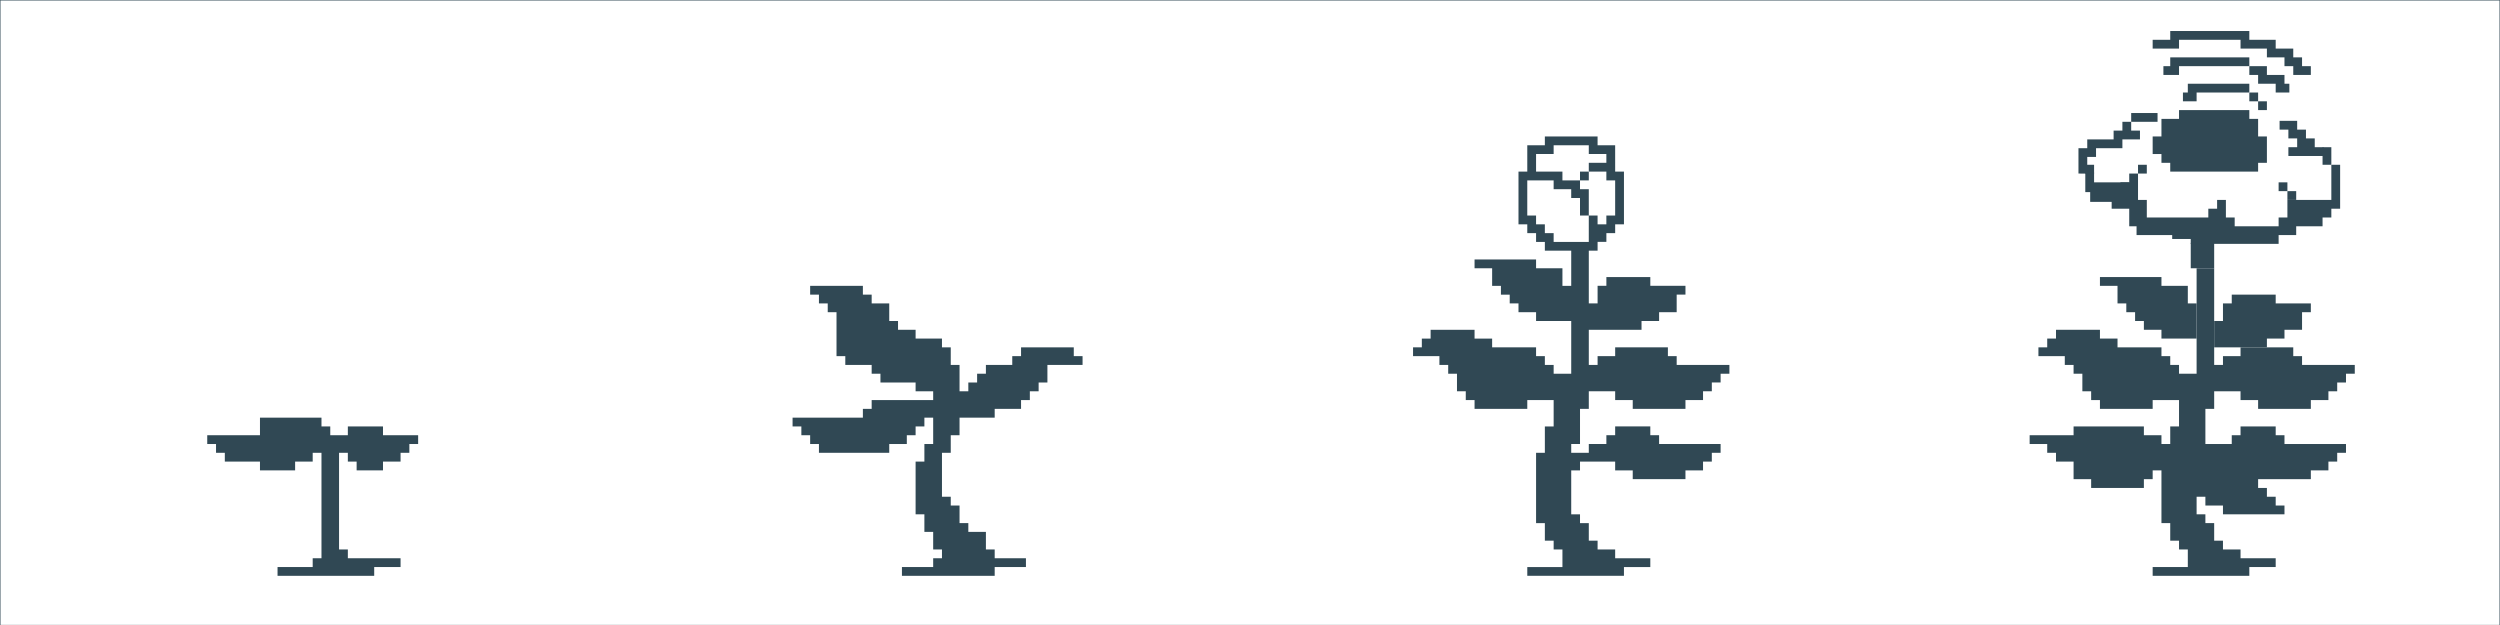 <svg xmlns="http://www.w3.org/2000/svg" viewBox="0 0 1280.25 320.25"><g id="Layer_2" data-name="Layer 2"><g id="Layer_5" data-name="Layer 5"><polygon points="205.13 222.88 200.63 222.88 196.13 222.88 196.13 218.38 191.63 218.38 187.13 218.38 182.63 218.38 178.13 218.38 178.13 222.88 173.63 222.88 169.13 222.88 169.13 218.38 164.63 218.38 164.63 213.88 160.13 213.88 155.63 213.88 151.13 213.88 146.63 213.88 142.13 213.88 137.63 213.88 133.13 213.88 133.13 218.38 133.13 222.88 128.63 222.88 124.13 222.88 119.63 222.88 115.13 222.88 110.63 222.88 106.13 222.88 106.13 227.38 110.63 227.38 110.63 231.88 115.13 231.88 115.13 236.38 119.63 236.38 124.13 236.38 128.63 236.38 133.13 236.38 133.13 240.88 137.63 240.88 142.13 240.88 146.63 240.88 151.13 240.88 151.13 236.38 155.63 236.38 160.13 236.38 160.13 231.88 164.63 231.88 164.63 236.38 164.63 240.88 164.63 245.38 164.63 249.88 164.63 254.38 164.63 258.88 164.63 263.38 164.63 267.88 164.63 272.38 164.63 276.88 164.63 281.38 164.63 285.88 160.13 285.88 160.13 290.38 155.63 290.38 151.13 290.38 146.63 290.38 142.13 290.38 142.13 294.88 146.63 294.88 151.13 294.88 155.63 294.88 160.13 294.88 164.63 294.88 169.13 294.88 173.63 294.88 178.13 294.88 182.63 294.88 187.13 294.88 191.63 294.88 191.63 290.38 196.13 290.38 200.63 290.38 205.13 290.38 205.13 285.88 200.63 285.88 196.13 285.88 191.63 285.88 187.13 285.88 182.63 285.88 178.13 285.88 178.13 281.38 173.63 281.38 173.63 276.88 173.63 272.38 173.63 267.88 173.63 263.38 173.63 258.88 173.63 254.38 173.63 249.88 173.63 245.38 173.63 240.88 173.63 236.38 173.63 231.88 178.13 231.88 178.13 236.38 182.63 236.38 182.63 240.88 187.13 240.88 191.63 240.88 196.13 240.88 196.13 236.38 200.63 236.38 205.13 236.38 205.13 231.88 209.63 231.88 209.63 227.38 214.13 227.38 214.13 222.88 209.63 222.88 205.13 222.88" fill="#304854"/><polygon points="549.88 182.38 549.88 177.88 545.38 177.88 540.88 177.88 536.38 177.88 531.88 177.88 527.38 177.88 522.88 177.88 522.88 182.38 518.38 182.38 518.38 186.88 513.88 186.88 509.38 186.88 504.88 186.88 504.88 191.38 500.38 191.38 500.38 195.88 495.88 195.88 495.88 200.38 491.38 200.38 491.38 195.88 491.38 191.38 491.38 186.88 486.88 186.88 486.88 182.38 486.88 177.88 482.38 177.88 482.38 173.38 477.88 173.38 473.38 173.38 468.88 173.38 468.88 168.88 464.38 168.88 459.88 168.88 459.88 164.38 455.38 164.38 455.38 159.88 455.38 155.38 450.88 155.38 446.38 155.38 446.38 150.88 441.88 150.88 441.88 146.38 437.38 146.38 432.88 146.38 428.38 146.38 423.88 146.38 419.38 146.38 414.88 146.38 414.88 150.88 419.38 150.88 419.38 155.38 423.88 155.38 423.88 159.88 428.38 159.88 428.38 164.38 428.38 168.88 428.38 173.38 428.38 177.88 428.38 182.38 432.88 182.38 432.88 186.88 437.38 186.88 441.88 186.88 446.38 186.88 446.38 191.38 450.88 191.38 450.88 195.88 455.38 195.88 459.88 195.88 464.38 195.88 468.88 195.88 468.88 200.38 473.38 200.38 477.88 200.38 477.88 204.88 473.38 204.88 468.88 204.88 464.38 204.88 459.88 204.88 455.38 204.88 450.88 204.88 446.38 204.88 446.38 209.38 441.88 209.38 441.88 213.88 437.38 213.88 432.88 213.88 428.38 213.88 423.88 213.88 419.38 213.88 414.88 213.88 410.38 213.88 405.88 213.88 405.88 218.38 410.38 218.38 410.38 222.88 414.88 222.88 414.88 227.38 419.38 227.38 419.38 231.88 423.88 231.88 428.38 231.88 432.88 231.88 437.38 231.88 441.88 231.88 446.38 231.88 450.88 231.88 455.38 231.88 455.38 227.38 459.88 227.38 464.38 227.38 464.38 222.88 468.88 222.88 468.88 218.38 473.38 218.38 473.38 213.88 477.88 213.88 477.88 218.38 477.88 222.88 477.88 227.38 473.38 227.38 473.38 231.88 473.38 236.38 468.88 236.38 468.88 240.88 468.88 245.38 468.88 249.88 468.88 254.38 468.88 258.88 468.88 263.38 473.38 263.38 473.38 267.88 473.38 272.38 477.88 272.38 477.88 276.88 477.88 281.38 482.38 281.38 482.38 285.88 477.88 285.88 477.88 290.38 473.38 290.38 468.88 290.38 464.38 290.38 461.88 290.38 461.88 294.88 464.38 294.88 468.88 294.88 473.38 294.88 477.88 294.88 482.38 294.88 486.88 294.88 491.38 294.88 495.88 294.88 500.38 294.88 504.88 294.88 509.38 294.88 509.38 290.38 513.88 290.38 518.38 290.38 522.88 290.38 525.38 290.38 525.38 285.88 522.88 285.88 518.38 285.88 513.88 285.88 509.38 285.88 509.38 281.38 504.88 281.38 504.88 276.88 504.88 272.38 500.38 272.38 495.88 272.38 495.88 267.88 491.38 267.88 491.38 263.38 491.38 258.88 486.88 258.88 486.88 254.38 482.38 254.38 482.38 249.88 482.38 245.38 482.38 240.88 482.38 236.38 482.38 231.88 486.88 231.88 486.88 227.38 486.88 222.88 491.38 222.88 491.38 218.38 491.38 213.88 495.88 213.88 500.38 213.88 504.88 213.88 509.38 213.88 509.38 209.38 513.88 209.38 518.38 209.38 522.88 209.38 522.88 204.88 527.38 204.88 527.38 200.38 531.88 200.38 531.88 195.88 536.38 195.88 536.38 191.38 536.38 186.88 540.88 186.88 545.38 186.88 549.88 186.88 554.38 186.88 554.38 182.38 549.88 182.38" fill="#304854"/><path d="M741.62,186.88v4.5h4.5v9h4.5v4.5h4.5v4.5h27v-4.5h13.5v13.5h-4.5v13.5h-4.5v36h4.5v9h4.5v4.5h4.5v9h-18v4.5h49.5v-4.5h13.5v-4.5h-18v-4.5h-9v-4.5h-4.5v-9h-4.5v-4.5h-4.5v-22.5h4.5v-4.5h18v4.5h9v4.5h27v-4.5h9v-4.5h4.5v-4.5h4.5v-4.5h-31.5v-4.5h-4.5v-4.5h-18v4.5h-4.5v4.5h-9v4.5h-9v-4.5h4.5v-18h4.5v-9h13.5v4.5h9v4.5h27v-4.5h9v-4.5h4.5v-4.5h4.5v-4.5h4.5v-4.5h-27v-4.5h-4.5v-4.5h-27v4.5h-9v4.5h-4.5v-18h27v-4.5h9v-4.5h9v-9h4.5v-4.5h-18v-4.5h-22.5v4.5h-4.5v9h-4.5v-27h4.5v-4.5h4.5v-4.5h4.5v-4.5h4.5v-27h-4.5V74.38h-9v-4.5h-27v4.5h-9v13.5h-4.5v27h4.5v4.5h4.5v4.5h4.5v4.5h13.5v18h-4.5v-9h-13.5v-4.5h-31.5v4.5h9v9h4.5v4.5h4.5v4.5h4.5v4.5h9v4.5h18v27h-9v-4.5h-4.5v-4.5h-4.5v-4.5h-22.5v-4.5h-9v-4.5h-22.5v4.5h-4.5v4.5h-4.5v4.5h13.5v4.5Zm58.5-63h-4.5v-4.5h-4.5v-4.5h-4.5v-4.5h-4.5v-18h13.5v4.5h9v4.5h4.5v9h4.5V96.88h-4.5v-4.5h-9v-4.5h-13.5v-9h9v-4.5h18v4.5h9v4.5h-9v4.5h9v4.5h4.5v18h-4.5v4.5h-4.5v-4.5h-4.5v13.5h-13.5Z" fill="#304854"/><rect x="809.12" y="87.88" width="4.5" height="4.5" fill="#304854"/><rect x="1171.38" y="97.88" width="4.5" height="4.5" fill="#304854"/><polygon points="1171.38 93.38 1166.88 93.38 1166.88 95.63 1166.88 97.88 1171.38 97.88 1171.38 95.63 1171.38 93.38" fill="#304854"/><polygon points="1072.38 88.38 1067.88 88.38 1067.88 92.88 1067.88 98.38 1072.38 98.38 1072.38 92.88 1072.38 88.38" fill="#304854"/><rect x="1094.88" y="84.38" width="4.5" height="4.5" fill="#304854"/><rect x="1085.88" y="93.38" width="4.5" height="4.5" fill="#304854"/><rect x="1067.88" y="84.38" width="4.5" height="4.5" fill="#304854"/><polygon points="1193.88 75.38 1189.38 75.38 1189.38 79.88 1189.38 84.38 1193.88 84.38 1193.88 79.88 1193.88 75.38" fill="#304854"/><polygon points="1129.38 87.88 1133.88 87.88 1138.38 87.88 1142.88 87.88 1147.38 87.88 1147.38 87.88 1151.88 87.88 1156.38 87.88 1156.38 83.38 1160.88 83.38 1160.88 78.88 1160.88 74.38 1160.88 69.88 1156.38 69.88 1156.38 65.38 1156.38 60.88 1151.88 60.88 1151.88 56.38 1147.38 56.38 1142.88 56.38 1138.38 56.38 1133.88 56.38 1129.38 56.38 1124.88 56.38 1120.38 56.38 1115.88 56.38 1115.88 60.88 1111.38 60.88 1106.88 60.88 1106.88 65.38 1106.88 69.88 1102.38 69.88 1102.38 74.38 1102.38 78.88 1106.88 78.88 1106.88 83.38 1111.38 83.38 1111.38 87.88 1115.88 87.88 1120.38 87.88 1124.88 87.88 1124.88 87.88 1129.38 87.88" fill="#304854"/><polygon points="1171.88 79.88 1176.38 79.88 1180.88 79.88 1185.38 79.88 1189.88 79.88 1189.88 75.38 1185.38 75.38 1185.38 70.88 1180.88 70.88 1180.88 66.38 1176.38 66.38 1176.38 61.88 1171.88 61.88 1167.38 61.88 1167.38 66.38 1171.88 66.38 1171.88 70.88 1176.38 70.88 1176.38 75.38 1171.88 75.38 1171.88 79.88" fill="#304854"/><polygon points="1100.38 62.38 1104.88 62.38 1104.88 57.88 1100.38 57.88 1095.88 57.88 1091.38 57.88 1091.38 62.38 1095.88 62.38 1100.38 62.38" fill="#304854"/><polygon points="1160.88 56.38 1160.88 51.88 1158.63 51.88 1156.38 51.88 1156.38 56.38 1158.63 56.38 1160.88 56.38" fill="#304854"/><rect x="1151.88" y="47.38" width="4.5" height="4.5" fill="#304854"/><polygon points="1169.88 47.38 1172.38 47.38 1172.38 42.88 1169.88 42.88 1169.88 38.38 1165.38 38.38 1160.88 38.38 1160.88 33.88 1156.38 33.88 1151.88 33.88 1151.88 38.38 1156.38 38.38 1156.38 42.88 1160.88 42.88 1165.38 42.88 1165.38 47.38 1169.88 47.38" fill="#304854"/><polygon points="1147.38 42.88 1142.88 42.88 1138.38 42.88 1133.88 42.88 1129.38 42.88 1124.88 42.88 1120.38 42.88 1120.38 47.38 1117.88 47.38 1117.88 51.88 1120.38 51.88 1124.88 51.88 1124.88 47.38 1129.38 47.38 1133.88 47.38 1138.38 47.38 1142.88 47.38 1147.38 47.38 1151.88 47.38 1151.88 42.88 1147.38 42.88" fill="#304854"/><polygon points="1147.38 29.38 1142.88 29.38 1138.38 29.38 1133.88 29.38 1129.38 29.38 1124.88 29.38 1120.38 29.38 1115.88 29.38 1111.38 29.38 1111.38 33.88 1107.88 33.88 1107.88 38.38 1111.38 38.38 1115.88 38.38 1115.88 33.88 1120.38 33.88 1124.88 33.88 1129.38 33.88 1133.88 33.88 1138.38 33.88 1142.88 33.88 1147.38 33.88 1151.88 33.88 1151.88 29.38 1147.38 29.38" fill="#304854"/><polygon points="1111.38 24.88 1115.88 24.88 1115.88 20.38 1120.38 20.38 1124.88 20.38 1129.38 20.38 1133.88 20.38 1138.38 20.38 1142.88 20.38 1147.38 20.38 1147.38 24.88 1151.88 24.88 1156.38 24.88 1160.88 24.88 1160.88 29.38 1165.38 29.38 1169.88 29.38 1169.88 33.88 1174.38 33.88 1174.38 38.38 1178.88 38.38 1183.38 38.38 1183.38 33.88 1178.88 33.88 1178.88 29.38 1174.38 29.38 1174.38 24.88 1169.88 24.88 1165.38 24.88 1165.38 20.38 1160.88 20.38 1156.38 20.38 1151.88 20.38 1151.88 15.88 1147.38 15.88 1142.88 15.88 1138.38 15.88 1133.88 15.88 1129.38 15.88 1124.88 15.88 1120.38 15.88 1115.88 15.88 1111.38 15.88 1111.38 20.38 1106.88 20.38 1102.38 20.38 1102.38 24.88 1106.88 24.88 1111.38 24.88" fill="#304854"/><polygon points="1138.38 177.88 1142.88 177.88 1147.38 177.88 1151.88 177.88 1156.38 177.88 1160.88 177.88 1160.88 173.38 1165.38 173.38 1169.88 173.38 1169.88 168.88 1174.38 168.88 1178.88 168.88 1178.88 164.38 1178.88 159.88 1183.38 159.88 1183.38 155.38 1178.88 155.38 1174.38 155.38 1169.88 155.38 1165.38 155.38 1165.38 150.88 1160.88 150.88 1156.38 150.88 1151.88 150.88 1147.38 150.88 1142.88 150.88 1142.88 155.38 1138.38 155.38 1138.38 159.88 1138.38 164.38 1133.88 164.38 1133.88 177.88 1138.38 177.88" fill="#304854"/><polygon points="1120.38 155.38 1120.38 150.88 1120.38 146.38 1115.88 146.38 1111.38 146.38 1106.88 146.38 1106.88 141.88 1102.38 141.88 1097.88 141.88 1093.38 141.88 1088.88 141.88 1084.38 141.88 1079.88 141.88 1075.38 141.88 1075.38 146.38 1079.88 146.38 1084.38 146.38 1084.38 150.88 1084.38 155.38 1088.88 155.38 1088.88 159.88 1093.38 159.88 1093.38 164.38 1097.88 164.38 1097.88 168.88 1102.38 168.88 1106.88 168.88 1106.88 173.38 1111.38 173.38 1115.88 173.38 1120.38 173.38 1124.88 173.38 1124.88 155.38 1120.38 155.38" fill="#304854"/><polygon points="1139.88 124.88 1144.38 124.88 1148.88 124.88 1153.38 124.88 1157.88 124.88 1162.38 124.88 1166.88 124.88 1166.88 120.38 1171.38 120.38 1175.88 120.38 1175.88 115.88 1180.38 115.88 1184.88 115.88 1189.38 115.88 1189.38 111.38 1193.88 111.38 1193.88 106.88 1198.38 106.88 1198.38 102.38 1198.38 97.88 1198.38 93.38 1198.38 88.88 1198.38 84.38 1193.88 84.38 1193.88 88.88 1193.88 93.38 1193.88 97.88 1193.88 102.38 1189.38 102.38 1189.38 102.38 1184.88 102.38 1180.38 102.38 1180.38 102.38 1175.88 102.38 1171.38 102.38 1171.38 106.88 1171.38 111.38 1166.88 111.38 1166.88 115.88 1162.38 115.88 1157.88 115.88 1153.38 115.88 1148.88 115.88 1144.38 115.88 1144.38 111.38 1139.88 111.38 1139.88 106.88 1139.88 102.38 1135.38 102.38 1135.38 106.88 1130.88 106.88 1130.88 111.38 1126.38 111.38 1121.88 111.38 1117.38 111.38 1112.88 111.38 1112.88 111.38 1108.38 111.38 1103.88 111.38 1099.38 111.38 1099.38 102.38 1094.88 102.38 1094.88 97.88 1094.88 93.38 1094.88 88.88 1090.38 88.88 1090.38 93.38 1090.38 93.38 1085.88 93.38 1081.38 93.38 1070.38 93.38 1070.38 103.38 1081.38 103.38 1081.38 106.88 1085.88 106.88 1090.38 106.88 1090.38 115.88 1094.13 115.88 1094.13 120.38 1103.88 120.38 1103.88 120.38 1112.38 120.38 1112.38 122.38 1112.38 122.38 1117.38 122.38 1121.88 122.38 1121.88 124.88 1126.38 124.88 1135.38 124.88 1139.88 124.88" fill="#304854"/><polygon points="1201.38 186.88 1196.88 186.88 1192.38 186.88 1187.88 186.88 1183.38 186.88 1178.88 186.88 1178.88 182.38 1174.38 182.38 1174.38 177.88 1169.88 177.88 1165.38 177.88 1160.88 177.88 1156.38 177.88 1151.88 177.88 1147.38 177.88 1147.38 182.38 1142.88 182.38 1138.38 182.38 1138.38 186.88 1133.88 186.88 1133.88 182.38 1133.88 177.88 1133.88 173.38 1133.88 168.88 1133.88 155.38 1133.88 150.88 1133.88 146.38 1133.88 141.88 1133.88 137.38 1124.88 137.38 1124.88 141.88 1124.88 146.38 1124.88 164.38 1124.88 168.88 1124.88 173.38 1124.88 177.88 1124.88 182.38 1124.88 186.88 1124.88 191.38 1120.38 191.38 1115.88 191.38 1115.88 186.88 1111.38 186.88 1111.38 182.38 1106.88 182.38 1106.88 177.88 1102.38 177.88 1097.88 177.88 1093.38 177.88 1088.88 177.88 1084.38 177.88 1084.38 173.38 1079.88 173.38 1075.38 173.38 1075.38 168.88 1070.88 168.88 1066.38 168.88 1061.88 168.88 1057.38 168.88 1052.88 168.88 1052.88 173.38 1048.38 173.38 1048.38 177.88 1043.88 177.88 1043.88 182.38 1048.38 182.38 1052.88 182.38 1057.38 182.38 1057.38 186.88 1061.88 186.88 1061.88 191.38 1066.38 191.38 1066.38 195.88 1066.38 200.38 1070.88 200.38 1070.88 204.88 1075.38 204.88 1075.38 209.38 1079.88 209.38 1084.38 209.38 1088.88 209.38 1093.38 209.38 1097.88 209.38 1102.38 209.38 1102.38 204.88 1106.88 204.88 1111.38 204.88 1115.88 204.88 1115.88 209.38 1115.88 213.88 1115.88 218.38 1111.38 218.38 1111.38 222.88 1111.38 227.38 1106.88 227.38 1106.88 222.88 1102.38 222.88 1097.88 222.88 1097.88 218.38 1093.38 218.38 1088.88 218.38 1084.38 218.38 1079.88 218.38 1075.38 218.38 1070.88 218.38 1066.38 218.38 1061.88 218.38 1061.88 222.88 1057.38 222.88 1052.88 222.88 1048.38 222.88 1043.88 222.88 1039.38 222.88 1039.38 227.38 1043.88 227.38 1048.38 227.38 1048.38 231.88 1052.88 231.88 1052.88 236.38 1057.38 236.38 1061.88 236.38 1061.88 240.88 1061.88 245.38 1066.38 245.38 1070.88 245.38 1070.88 249.88 1075.38 249.88 1079.88 249.88 1084.38 249.88 1088.88 249.88 1093.38 249.88 1097.88 249.88 1097.88 245.38 1102.38 245.38 1102.38 240.88 1106.88 240.88 1106.88 245.38 1106.88 249.88 1106.88 254.38 1106.88 258.88 1106.88 263.38 1106.88 267.88 1111.38 267.88 1111.38 272.38 1111.38 276.88 1115.88 276.88 1115.88 281.38 1120.38 281.38 1120.38 285.88 1120.38 290.38 1115.88 290.38 1111.38 290.38 1106.88 290.38 1102.38 290.38 1102.38 294.88 1106.88 294.88 1111.38 294.88 1115.88 294.88 1120.38 294.88 1124.88 294.88 1129.38 294.88 1133.88 294.88 1138.38 294.88 1142.88 294.88 1147.38 294.88 1151.88 294.88 1151.88 290.38 1156.38 290.38 1160.88 290.38 1165.38 290.38 1165.38 285.88 1160.88 285.88 1156.38 285.88 1151.88 285.88 1147.38 285.88 1147.38 281.38 1142.88 281.38 1138.38 281.38 1138.38 276.88 1133.88 276.88 1133.88 272.38 1133.88 267.88 1129.38 267.88 1129.38 263.38 1124.88 263.38 1124.88 258.88 1124.88 254.38 1129.38 254.38 1129.38 258.88 1133.88 258.88 1138.38 258.88 1138.38 263.38 1142.88 263.38 1147.38 263.38 1151.88 263.38 1156.38 263.38 1160.88 263.38 1165.38 263.38 1169.88 263.38 1169.88 258.88 1165.38 258.88 1165.38 254.38 1160.88 254.38 1160.88 249.88 1156.38 249.88 1156.38 245.38 1160.88 245.38 1165.38 245.38 1169.88 245.38 1174.38 245.38 1178.88 245.38 1183.38 245.38 1183.38 240.88 1187.88 240.88 1192.38 240.88 1192.38 236.38 1196.88 236.38 1196.88 231.88 1201.38 231.88 1201.38 227.38 1196.88 227.38 1192.38 227.38 1187.88 227.38 1183.38 227.38 1178.88 227.38 1174.38 227.38 1169.88 227.38 1169.88 222.88 1165.38 222.88 1165.38 218.38 1160.88 218.38 1156.38 218.38 1151.88 218.38 1147.38 218.38 1147.38 222.88 1142.88 222.88 1142.88 227.38 1138.38 227.38 1133.88 227.38 1129.38 227.38 1129.38 222.88 1129.38 218.38 1129.38 213.88 1129.38 209.38 1133.88 209.38 1133.88 204.88 1133.88 200.38 1138.38 200.38 1142.88 200.38 1147.38 200.38 1147.38 204.88 1151.88 204.88 1156.38 204.88 1156.38 209.38 1160.88 209.38 1165.38 209.38 1169.88 209.38 1174.38 209.38 1178.88 209.38 1183.38 209.38 1183.38 204.88 1187.88 204.88 1192.38 204.88 1192.38 200.38 1196.88 200.38 1196.88 195.88 1201.38 195.88 1201.38 191.38 1205.88 191.38 1205.88 186.88 1201.38 186.88" fill="#304854"/><polygon points="1091.38 66.88 1091.38 62.38 1086.88 62.38 1086.88 66.88 1082.38 66.88 1082.38 71.38 1077.88 71.38 1073.38 71.38 1068.88 71.38 1068.88 75.88 1064.38 75.88 1064.38 80.38 1064.38 84.88 1064.38 88.88 1068.88 88.9 1068.88 84.88 1068.88 80.38 1073.38 80.38 1073.38 75.88 1077.88 75.88 1082.38 75.88 1086.88 75.88 1086.88 71.38 1091.38 71.38 1095.88 71.38 1095.88 66.88 1091.38 66.88" fill="#304854"/><rect x="1121.88" y="124.38" width="12" height="13" fill="#304854"/><rect x="0.13" y="0.13" width="1280" height="320" fill="none" stroke="#304854" stroke-miterlimit="10" stroke-width="0.25"/></g></g></svg>